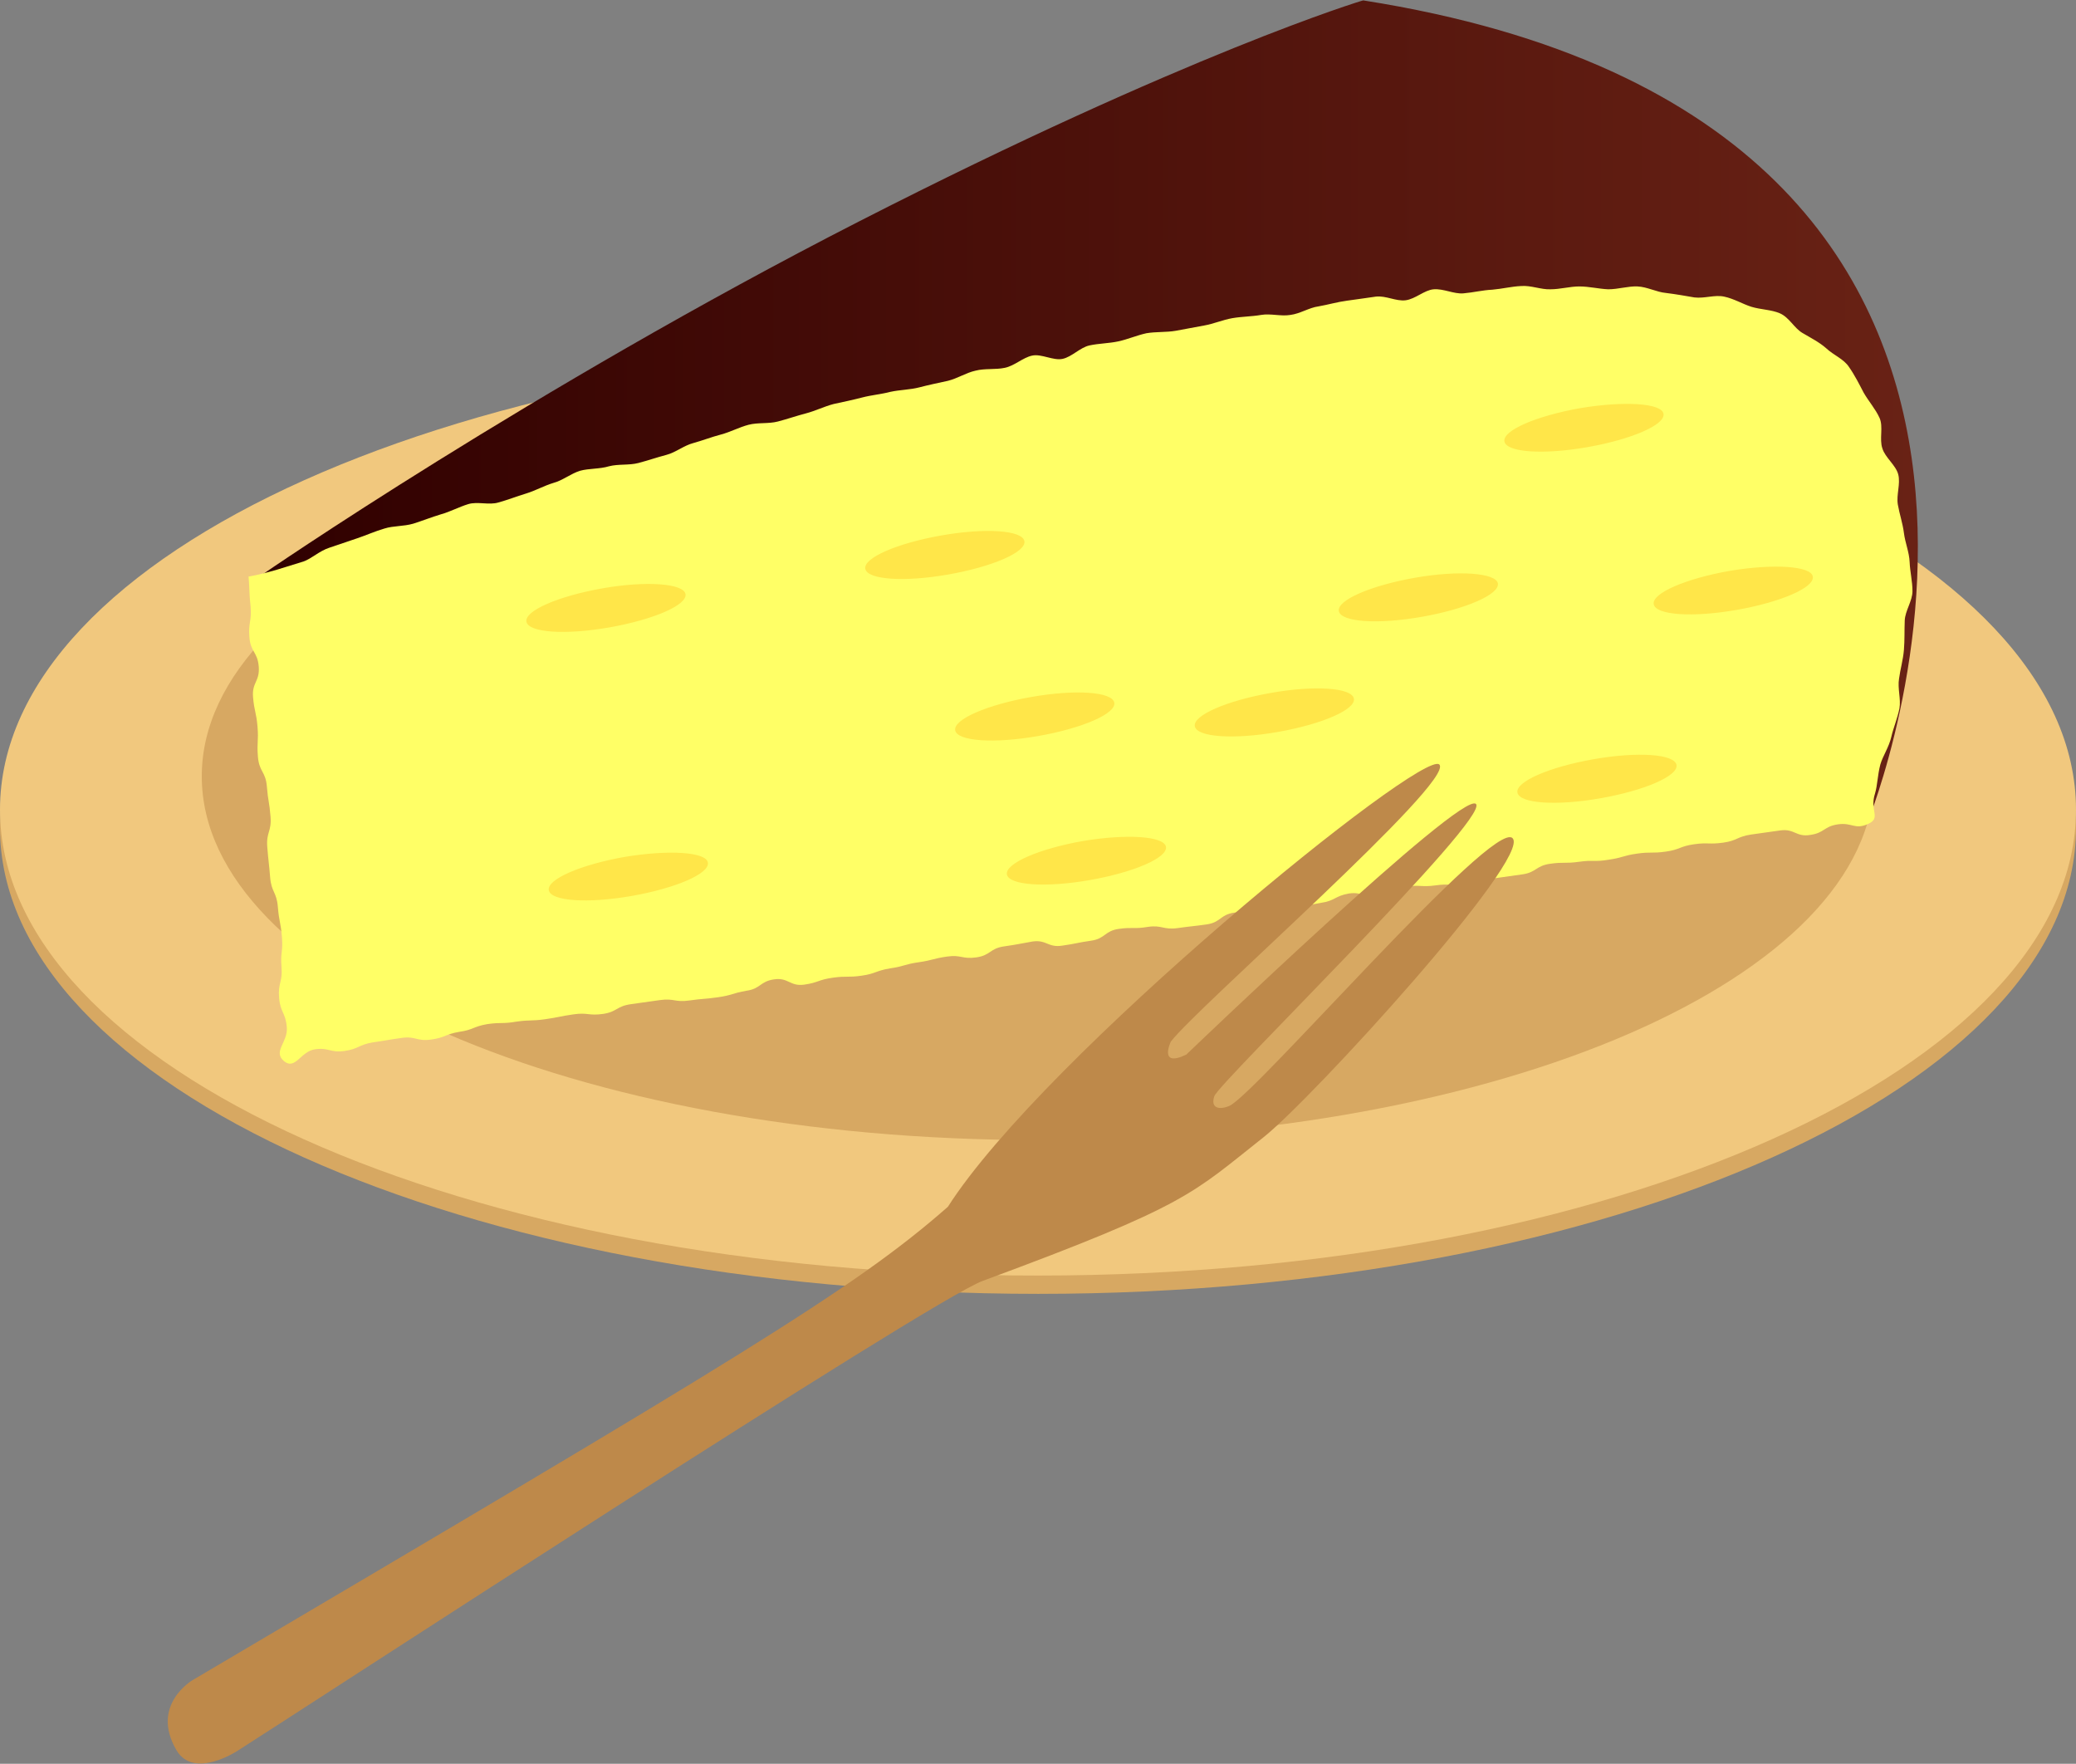 <?xml version="1.0" encoding="utf-8"?>
<!-- Generator: Adobe Illustrator 22.0.1, SVG Export Plug-In . SVG Version: 6.00 Build 0)  -->
<svg version="1.0" id="ÉåÉCÉÑÅ_x5B__x5F_1" xmlns="http://www.w3.org/2000/svg" xmlns:xlink="http://www.w3.org/1999/xlink"
	 x="0px" y="0px" viewBox="0 0 510.3 433.5" enable-background="new 0 0 510.3 433.5" xml:space="preserve">
<rect x="0" y="0" width="510.3" height="433.5" fill="#808080" stroke="none"/>
<g>
	<path fill="#D7A862" d="M510.3,203.5c0,63.3-114.2,114.5-255.1,114.5C114.2,318,0,266.8,0,203.5C0,140.3,114.2,89,255.1,89
		C396.1,89,510.3,140.3,510.3,203.5z"/>
	<path fill="#F1C87E" d="M510.3,199c0,63.3-114.2,114.5-255.1,114.5C114.2,313.6,0,262.3,0,199C0,135.8,114.2,84.5,255.1,84.5
		C396.1,84.5,510.3,135.8,510.3,199z"/>
	<path fill="#D7A862" d="M460.7,190.8c0,49.4-92,89.4-205.6,89.4c-113.5,0-205.5-40-205.5-89.4c0-49.3,92-89.4,205.5-89.4
		C368.7,101.5,460.7,141.5,460.7,190.8z"/>
	<linearGradient id="SVGID_1_" gradientUnits="userSpaceOnUse" x1="64.219" y1="100.942" x2="471.44" y2="100.942">
		<stop  offset="0" style="stop-color:#300000"/>
		<stop  offset="1" style="stop-color:#692215"/>
	</linearGradient>
	<path fill="url(#SVGID_1_)" d="M211.2,54.4c-80.4,41.1-147,87-147,87l394.9,60.6c0,0,70.1-171.4-124-201.9
		C335.1,0,291.6,13.3,211.2,54.4z"/>
	<g>
		<path fill="#FFFF66" d="M61.1,141.7c0.3,3.7,0.1,3.7,0.5,7.4c0.3,3.7-0.6,3.8-0.3,7.5c0.3,3.7,2,3.6,2.3,7.2
			c0.3,3.7-1.7,3.9-1.4,7.5s0.8,3.7,1.1,7.3c0.3,3.7-0.2,3.7,0.1,7.4c0.3,3.7,1.9,3.6,2.2,7.3c0.3,3.7,0.6,3.7,0.9,7.4
			c0.3,3.7-1.1,3.8-0.8,7.5c0.3,3.7,0.4,3.7,0.7,7.4s1.6,3.6,1.9,7.3c0.3,3.7,0.7,3.7,1,7.4c0.3,3.7-0.4,3.7-0.1,7.4
			c0.3,3.7-0.9,3.8-0.6,7.5c0.3,3.7,1.6,3.6,1.9,7.3c0.3,3.7-3.5,5.9-0.7,8.3c2.8,2.3,4.1-2.4,7.6-2.9c3.5-0.5,3.7,0.9,7.3,0.4
			c3.5-0.5,3.4-1.5,6.9-2.1c3.5-0.5,3.5-0.6,7.1-1.1c3.5-0.5,3.7,0.9,7.3,0.4c3.5-0.5,3.4-1.3,6.9-1.9c3.5-0.5,3.4-1.3,6.9-1.9
			c3.5-0.5,3.6,0,7.1-0.6c3.5-0.5,3.6-0.1,7.1-0.6c3.5-0.5,3.5-0.7,7-1.2c3.5-0.5,3.7,0.4,7.2-0.1c3.5-0.5,3.3-1.9,6.9-2.4
			c3.5-0.5,3.5-0.5,7.1-1c3.5-0.5,3.7,0.6,7.2,0.1c3.5-0.5,3.6-0.3,7.1-0.8c3.5-0.5,3.5-1,7-1.6c3.5-0.5,3.3-2.3,6.8-2.8
			c3.5-0.5,3.9,1.8,7.4,1.3c3.5-0.5,3.4-1.2,7-1.7c3.5-0.5,3.6,0,7.1-0.5c3.5-0.5,3.4-1.2,7-1.8c3.5-0.5,3.5-1,7-1.5
			c3.5-0.5,3.5-0.9,7-1.4c3.5-0.5,3.7,0.7,7.2,0.2c3.5-0.5,3.3-2.2,6.8-2.7c3.5-0.5,3.5-0.6,7-1.2c3.5-0.5,3.8,1.6,7.4,1
			c3.5-0.5,3.5-0.7,7-1.2c3.5-0.5,3.3-2.4,6.8-2.9c3.5-0.5,3.6,0.1,7.2-0.5c3.5-0.5,3.7,0.8,7.3,0.3c3.5-0.5,3.6-0.4,7.1-0.9
			c3.5-0.5,3.3-2.4,6.8-2.9c3.5-0.5,3.6-0.2,7.1-0.8c3.5-0.5,3.6,0.1,7.2-0.4c3.5-0.5,3.5-0.6,7-1.2c3.5-0.5,3.4-1.7,6.9-2.3
			c3.5-0.5,3.8,1.3,7.3,0.8c3.5-0.5,3.3-2,6.8-2.5c3.5-0.5,3.6,0.2,7.2-0.3c3.5-0.5,3.6,0.2,7.2-0.3c3.5-0.5,3.5-0.9,7-1.4
			c3.5-0.5,3.5-0.5,7.1-1c3.5-0.5,3.3-2.1,6.8-2.6c3.5-0.5,3.6,0,7.2-0.5c3.5-0.5,3.6,0.1,7.2-0.5c3.5-0.5,3.5-1,7-1.5
			c3.5-0.5,3.6,0,7.1-0.5c3.5-0.5,3.4-1.3,6.9-1.8c3.5-0.5,3.6,0.1,7.2-0.4c3.5-0.5,3.4-1.5,6.9-2c3.5-0.5,3.5-0.5,7.1-1
			c3.5-0.5,3.9,1.7,7.4,1.1c3.5-0.5,3.3-2.1,6.8-2.6c3.5-0.5,4.1,1.4,7.4-0.1c3.3-1.5,0.3-3.2,1.7-7.5c0.6-2,0.6-4.4,1.3-7.1
			c0.6-2.1,2.1-4.2,2.7-6.8c0.5-2.2,1.5-4.5,2-7c0.4-2.3-0.5-4.9-0.1-7.3c0.3-2.3,1-4.6,1.2-7.1c0.2-2.4,0.1-4.8,0.2-7.2
			c0.1-2.4,1.9-4.8,1.9-7.2c0-2.4-0.6-4.8-0.7-7.2c-0.1-2.4-1.1-4.7-1.4-7.1c-0.3-2.4-1.1-4.7-1.5-7c-0.4-2.4,0.7-5.1,0.1-7.4
			c-0.6-2.3-3.2-4.1-3.9-6.4c-0.8-2.3,0.3-5.3-0.7-7.5c-1-2.2-2.7-4.1-3.9-6.2c-1.1-2.1-2.2-4.3-3.6-6.3c-1.3-2-3.8-2.9-5.6-4.6
			c-1.7-1.5-3.7-2.5-5.9-3.8c-2-1.2-3.2-3.8-5.5-4.8c-2.1-0.9-4.7-0.9-7-1.6c-2.2-0.7-4.3-2-6.7-2.5c-2.3-0.5-4.8,0.5-7.3,0.2
			c-2.3-0.4-4.6-0.8-7-1.1c-2.3-0.2-4.6-1.5-7-1.6c-2.3-0.1-4.7,0.7-7.2,0.7c-2.3-0.1-4.7-0.7-7.1-0.7c-2.3,0-4.7,0.7-7.1,0.7
			c-2.3,0.1-4.8-1-7.2-0.8c-2.3,0.1-4.7,0.7-7.1,0.9c-2.3,0.1-4.7,0.7-7.1,0.9c-2.3,0.2-4.9-1.2-7.3-1c-2.3,0.2-4.5,2.4-6.9,2.7
			c-2.3,0.3-4.9-1.2-7.3-0.9c-2.3,0.3-4.7,0.7-7.1,1c-2.3,0.3-4.7,1-7,1.4c-2.3,0.3-4.5,1.8-6.9,2.1c-2.3,0.4-4.9-0.4-7.2,0
			c-2.3,0.4-4.8,0.4-7.1,0.8c-2.3,0.4-4.6,1.4-6.9,1.8c-2.3,0.4-4.7,0.9-7,1.3c-2.3,0.4-4.8,0.2-7.2,0.6c-2.3,0.5-4.6,1.5-6.9,2
			c-2.3,0.5-4.8,0.5-7.1,1c-2.3,0.5-4.3,2.8-6.6,3.3c-2.3,0.5-5.2-1.3-7.5-0.8c-2.3,0.5-4.3,2.5-6.7,3c-2.3,0.5-4.9,0.1-7.2,0.7
			c-2.3,0.5-4.4,1.9-6.8,2.5c-2.3,0.5-4.7,1-7,1.6c-2.3,0.6-4.8,0.6-7.1,1.1c-2.3,0.6-4.7,0.8-7,1.4c-2.3,0.6-4.7,1.1-7,1.6
			c-2.3,0.6-4.5,1.7-6.8,2.3c-2.3,0.6-4.6,1.4-6.9,2c-2.3,0.6-4.9,0.2-7.2,0.8c-2.3,0.6-4.5,1.8-6.8,2.4c-2.3,0.6-4.6,1.5-6.8,2.1
			c-2.3,0.6-4.3,2.3-6.6,2.9c-2.3,0.6-4.6,1.4-6.9,2c-2.3,0.6-4.9,0.2-7.2,0.8c-2.3,0.7-4.9,0.5-7.1,1.1c-2.3,0.7-4.3,2.4-6.6,3
			c-2.3,0.7-4.4,1.9-6.7,2.6c-2.3,0.7-4.6,1.6-6.8,2.2c-2.3,0.7-5.1-0.3-7.4,0.4c-2.3,0.7-4.5,1.9-6.7,2.5c-2.3,0.7-4.6,1.6-6.8,2.3
			c-2.4,0.7-4.9,0.5-7.1,1.2c-2.4,0.7-4.6,1.7-6.7,2.4c-2.4,0.8-4.7,1.6-6.8,2.3c-2.5,0.8-4.4,2.7-6.4,3.4c-2.6,0.8-4.9,1.5-6.8,2.1
			C63.3,141.4,61.1,141.7,61.1,141.7z"/>
	</g>
	<path fill="#BE894A" d="M58.4,430.3c0,0-10.7,7.1-15-0.1c-6.6-11.2,4-17.3,4-17.3c133.2-78.6,162.3-95.8,185.6-116.3
		c23.7-37.1,116.7-112.7,120.8-108.7c4,4.1-59.5,59.6-66,68.1c0,0-3.1,6.5,3.8,3.2c0,0,67.8-65.1,71.2-61.6
		c3.5,3.5-63.1,68.4-64.3,71.8c-1,2.9,1.1,3.5,3.7,2.4c6.5-2.9,64.8-70.6,69.6-65.8c4.8,4.8-49.2,64-61.2,73.5
		c-17.6,13.9-18.4,16.6-69,35.3C229,319.3,72.6,421.3,58.4,430.3z"/>
	<path fill="#FFE649" d="M168.5,146c0.5,2.7-7.9,6.3-18.7,8.2c-10.8,1.9-19.9,1.3-20.4-1.4c-0.5-2.7,7.9-6.3,18.7-8.2
		C158.9,142.7,168,143.4,168.5,146z"/>
	<path fill="#FFE649" d="M251.8,133c0.5,2.7-7.9,6.3-18.7,8.2c-10.8,1.9-19.9,1.3-20.4-1.4c-0.5-2.7,7.9-6.3,18.7-8.2
		C242.2,129.7,251.3,130.3,251.8,133z"/>
	<path fill="#FFE649" d="M368.2,143.4c0.4,2.7-7.9,6.3-18.7,8.2c-10.8,1.9-19.9,1.3-20.4-1.4c-0.5-2.7,7.9-6.3,18.7-8.2
		C358.6,140.1,367.7,140.8,368.2,143.4z"/>
	<path fill="#FFE649" d="M273.9,172.7c0.5,2.7-7.9,6.3-18.7,8.2c-10.8,1.9-19.9,1.3-20.4-1.4c-0.5-2.7,7.9-6.3,18.7-8.2
		C264.3,169.4,273.4,170,273.9,172.7z"/>
	<path fill="#FFE649" d="M332.8,171.7c0.5,2.7-7.9,6.3-18.7,8.2c-10.8,1.9-19.9,1.3-20.4-1.4c-0.5-2.7,7.9-6.3,18.7-8.2
		C323.1,168.4,332.3,169,332.8,171.7z"/>
	<path fill="#FFE649" d="M174,212c0.5,2.7-7.9,6.3-18.7,8.2c-10.8,1.9-19.9,1.3-20.4-1.4c-0.5-2.7,7.9-6.3,18.7-8.2
		C164.5,208.8,173.6,209.4,174,212z"/>
	<path fill="#FFE649" d="M412.1,188c0.5,2.7-7.9,6.3-18.7,8.2c-10.8,1.9-19.9,1.3-20.4-1.4c-0.5-2.7,7.9-6.3,18.7-8.2
		C402.5,184.7,411.6,185.3,412.1,188z"/>
	<path fill="#FFE649" d="M286.6,208.1c0.5,2.7-7.9,6.3-18.7,8.2c-10.8,1.9-19.9,1.3-20.4-1.4c-0.4-2.7,7.9-6.3,18.7-8.2
		C277,204.9,286.1,205.5,286.6,208.1z"/>
	<path fill="#FFE649" d="M408.9,101.7c0.5,2.7-7.9,6.3-18.7,8.2c-10.8,1.9-19.9,1.3-20.4-1.4c-0.5-2.7,7.9-6.3,18.7-8.2
		C399.4,98.5,408.5,99.1,408.9,101.7z"/>
	<path fill="#FFE649" d="M445.6,141.7c0.5,2.7-7.9,6.3-18.7,8.2c-10.8,1.9-19.9,1.3-20.4-1.4c-0.5-2.7,7.9-6.3,18.7-8.2
		C436,138.5,445.2,139.1,445.6,141.7z"/>
</g>
</svg>
